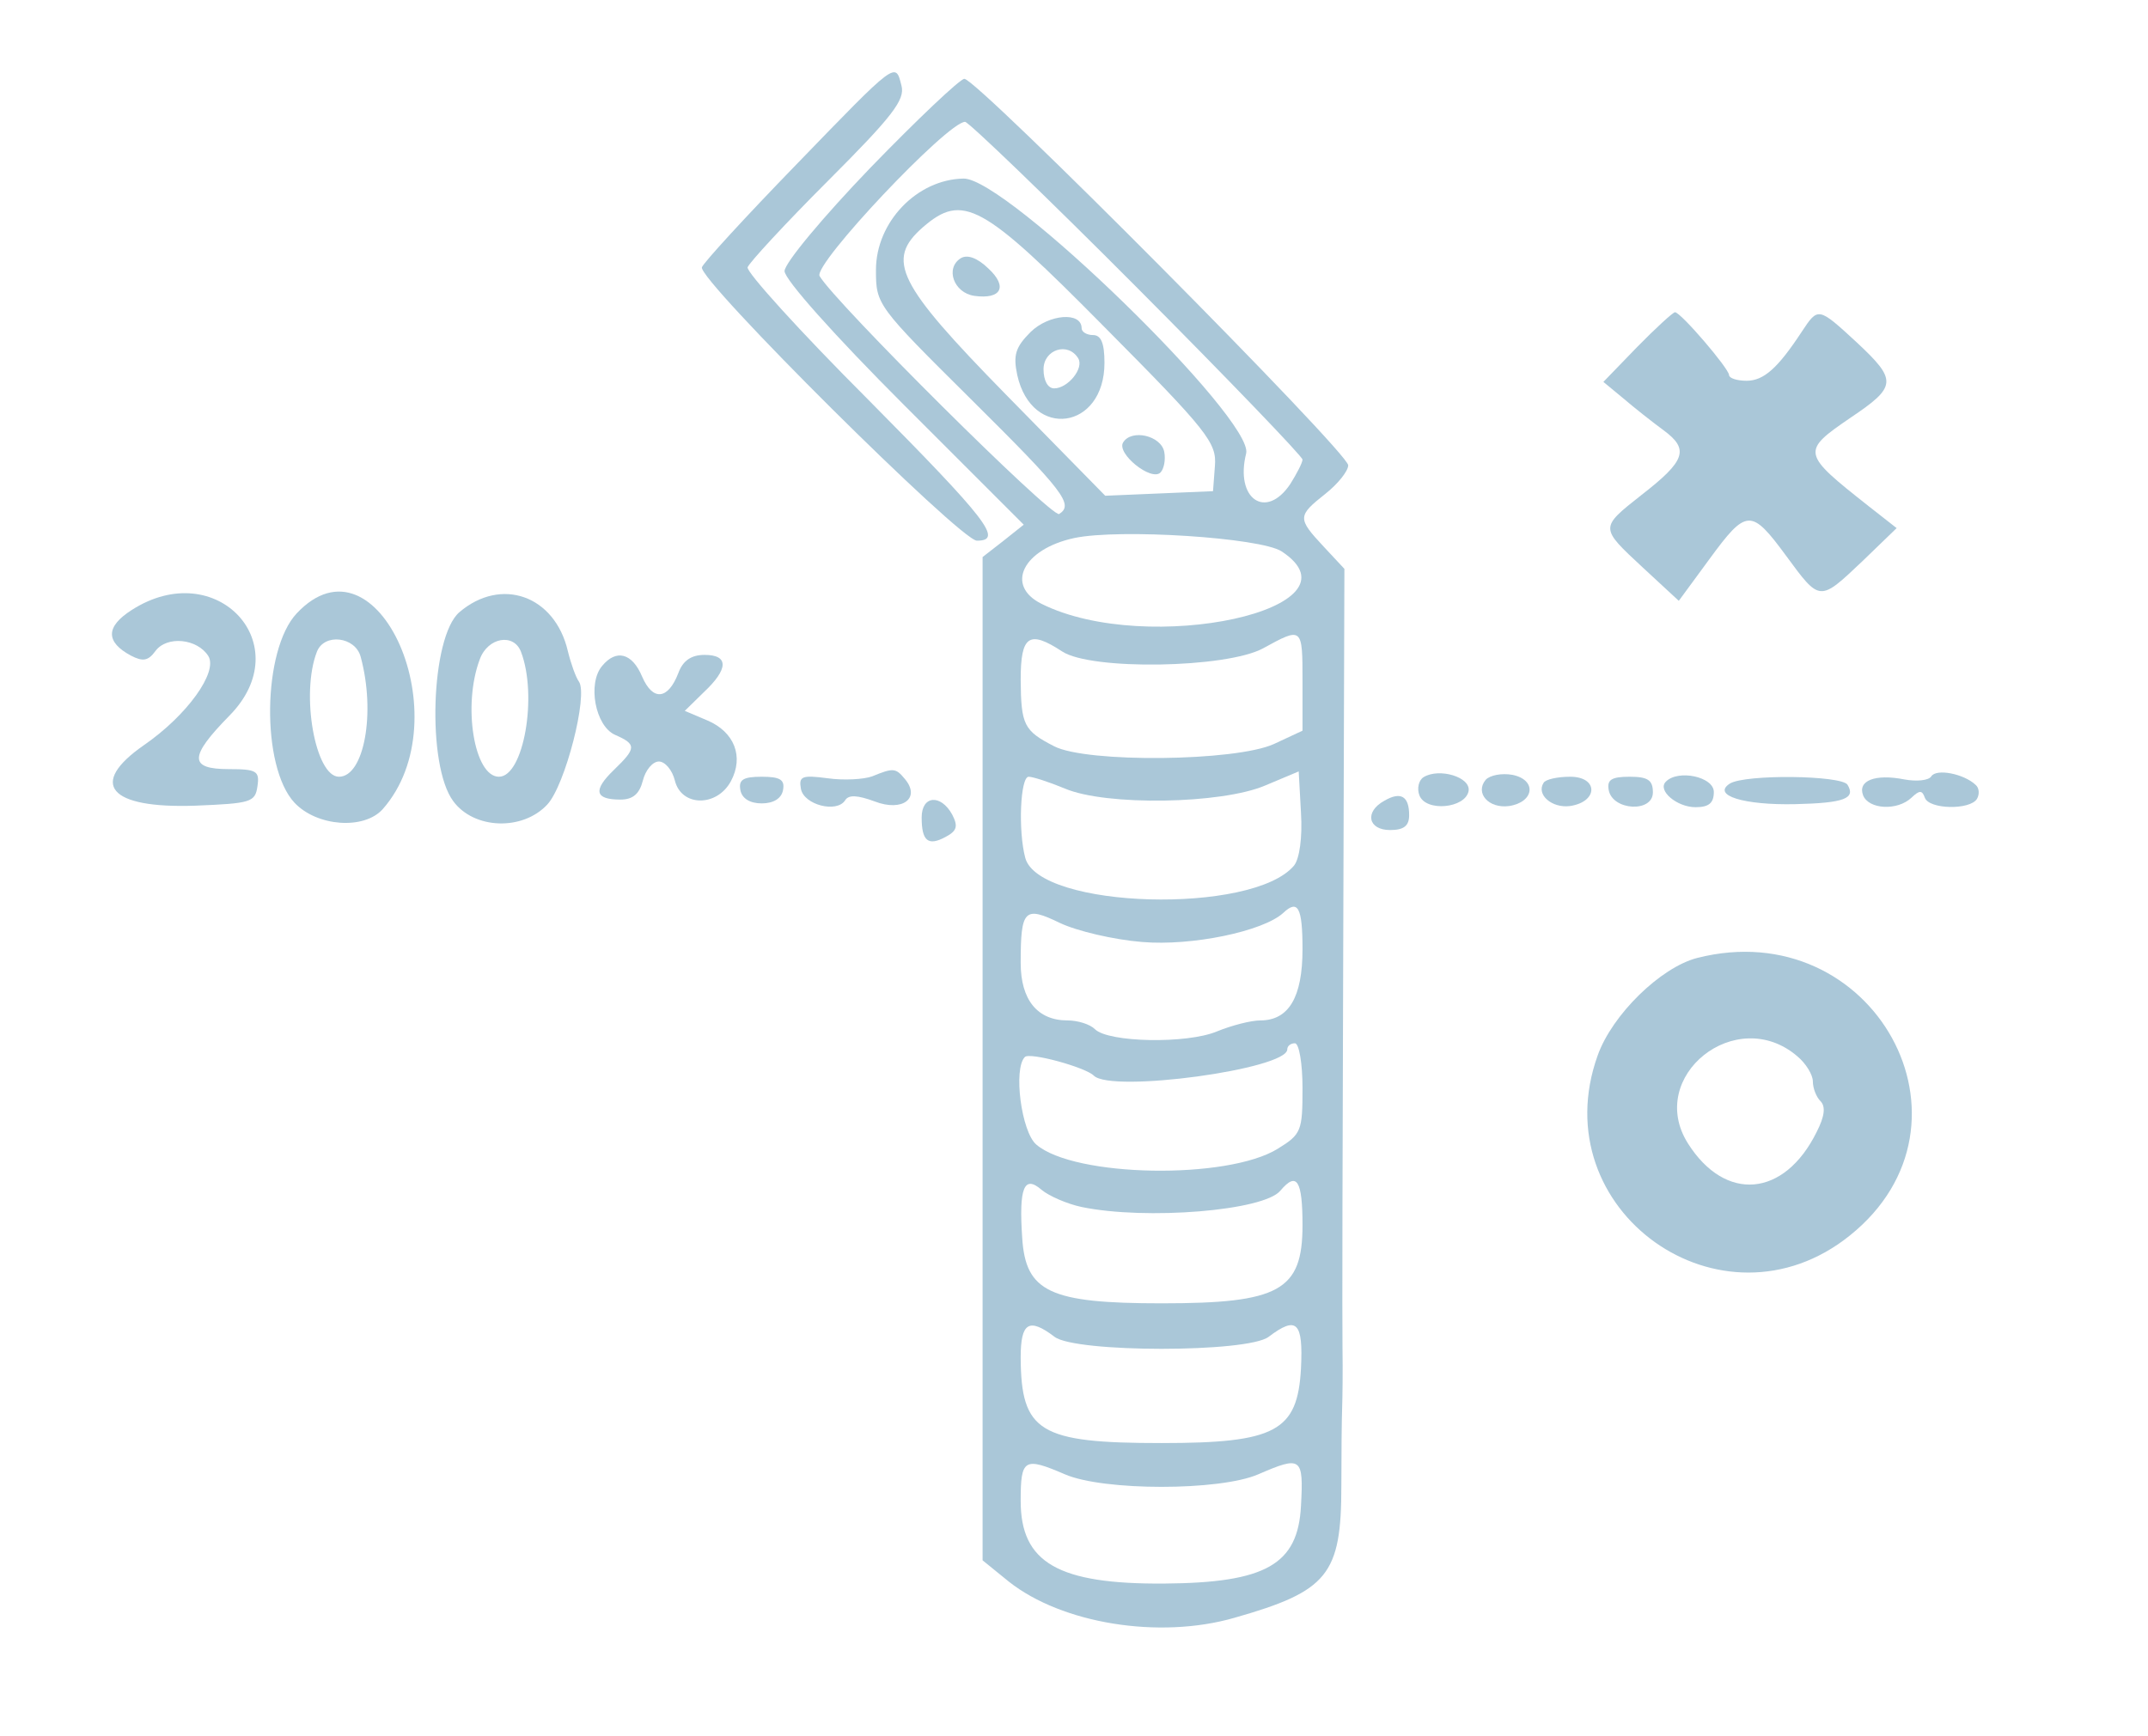  <svg  version="1.0" xmlns="http://www.w3.org/2000/svg"  width="282pt" height="228pt" viewBox="0 0 282 228"  preserveAspectRatio="xMidYMid meet">  <g transform="translate(0,228) scale(0.05,-0.05)" fill="#aac7d8" stroke="none"> <path d="M2090 4127 c-132 -136 -243 -257 -247 -269 -11 -32 679 -718 722 -718 70 0 29 53 -287 372 -178 178 -319 334 -315 346 4 12 99 115 211 227 169 169 203 213 193 250 -16 63 -11 67 -277 -208z"/> <path d="M2285 4119 c-124 -129 -225 -250 -225 -271 0 -22 131 -169 314 -352 l314 -314 -54 -43 -54 -42 0 -1318 0 -1317 69 -56 c139 -110 394 -152 592 -95 246 70 281 113 281 347 0 84 1 175 2 202 1 28 2 100 1 160 -1 61 0 546 2 1078 l3 968 -55 59 c-69 74 -68 80 5 138 33 26 60 60 60 75 0 34 -975 1016 -1008 1015 -12 -1 -123 -106 -247 -234z m701 -315 c239 -240 434 -443 434 -451 0 -8 -15 -37 -32 -64 -64 -96 -146 -39 -116 80 22 89 -629 724 -742 722 -122 -2 -230 -114 -230 -240 0 -91 2 -94 250 -340 244 -242 270 -276 231 -301 -19 -11 -590 557 -629 625 -17 31 336 405 382 405 9 0 213 -196 452 -436z m-86 -103 c272 -274 295 -304 290 -365 l-5 -66 -141 -6 -142 -6 -261 266 c-285 291 -316 353 -218 439 105 91 156 63 477 -262z m465 -589 c228 -150 -351 -277 -630 -138 -97 48 -49 144 86 173 119 25 488 1 544 -35z m55 -342 l0 -129 -75 -35 c-101 -46 -492 -50 -577 -6 -80 41 -87 56 -88 175 0 116 22 131 109 74 76 -50 430 -44 527 8 104 57 104 57 104 -87z m-22 -483 c-108 -130 -670 -114 -706 20 -19 71 -13 213 9 213 11 0 54 -14 95 -31 108 -46 411 -41 526 8 l88 37 6 -109 c4 -65 -4 -120 -18 -138z m-399 -201 c131 -11 317 28 370 76 39 37 51 15 51 -95 0 -126 -36 -187 -111 -187 -24 0 -75 -13 -114 -29 -79 -33 -285 -29 -320 6 -13 13 -45 23 -72 23 -79 0 -123 54 -123 151 0 141 10 150 103 105 44 -21 141 -44 216 -50z m421 -384 c0 -112 -3 -121 -65 -159 -132 -82 -534 -75 -634 11 -39 33 -61 199 -30 230 13 13 159 -27 181 -49 46 -46 508 17 508 69 0 9 9 16 20 16 11 0 20 -53 20 -118z m-580 -312 c169 -35 479 -10 522 43 43 51 58 27 58 -91 0 -172 -61 -205 -370 -205 -294 0 -357 30 -366 172 -9 132 5 166 51 126 19 -16 67 -37 105 -45z m-71 -341 c55 -42 507 -42 562 0 74 56 91 39 85 -83 -9 -165 -66 -196 -366 -196 -321 0 -369 29 -370 225 0 92 22 105 89 54z m27 -361 c101 -44 407 -44 508 0 113 49 119 45 112 -83 -8 -154 -92 -202 -359 -204 -279 -2 -377 55 -377 217 0 111 9 116 116 70z"/> <path d="M2523 3882 c-42 -26 -19 -91 35 -99 71 -10 89 24 37 72 -29 28 -55 37 -72 27z"/> <path d="M2706 3688 c-40 -40 -46 -61 -35 -113 38 -171 229 -144 229 32 0 52 -9 73 -30 73 -16 0 -30 8 -30 18 0 44 -86 37 -134 -10z m125 -69 c16 -26 -27 -79 -63 -79 -17 0 -28 21 -28 50 0 52 64 73 91 29z"/> <path d="M2949 3398 c-18 -29 74 -103 98 -79 9 9 14 33 10 54 -8 43 -86 61 -108 25z"/> <path d="M4299 3649 l-89 -92 52 -43 c28 -24 76 -62 106 -84 68 -50 58 -80 -58 -170 -110 -87 -110 -85 4 -191 l94 -87 80 109 c98 134 110 134 202 9 89 -121 87 -121 200 -14 l90 87 -74 58 c-176 139 -177 143 -47 232 122 82 123 98 16 198 -101 93 -101 93 -144 28 -63 -96 -100 -129 -145 -129 -26 0 -46 7 -46 15 -1 18 -127 165 -142 165 -5 0 -50 -41 -99 -91z"/> <path d="M346 2958 c-69 -44 -69 -84 -2 -120 31 -16 45 -14 64 12 30 41 110 33 139 -13 26 -42 -56 -156 -169 -234 -147 -102 -92 -167 135 -159 146 6 157 9 163 51 6 40 -2 45 -75 45 -105 0 -105 32 1 140 184 186 -33 421 -256 278z"/> <path d="M779 2949 c-90 -96 -94 -402 -6 -497 59 -63 183 -72 232 -17 208 236 -13 741 -226 514z m168 -114 c40 -147 9 -315 -57 -315 -62 0 -101 217 -58 328 19 50 101 40 115 -13z"/> <path d="M1206 2952 c-75 -65 -86 -402 -16 -496 54 -74 182 -79 247 -9 47 50 108 288 83 323 -8 11 -21 47 -29 80 -34 146 -175 196 -285 102z m162 -104 c44 -115 7 -328 -58 -328 -65 0 -96 188 -50 309 21 57 89 69 108 19z"/> <path d="M1581 2811 c-39 -46 -18 -158 34 -181 57 -25 56 -35 -3 -92 -56 -54 -50 -78 17 -78 33 0 50 15 59 50 7 28 26 50 42 50 16 0 35 -22 42 -50 17 -69 110 -70 147 -2 35 65 9 130 -62 160 l-59 25 50 49 c65 61 66 98 2 98 -35 0 -57 -15 -69 -48 -27 -70 -67 -74 -95 -9 -26 62 -68 73 -105 28z"/> <path d="M2290 2521 c-22 -8 -75 -11 -117 -5 -68 9 -76 5 -70 -28 8 -42 94 -64 116 -30 9 15 32 14 78 -3 73 -28 121 9 79 59 -24 29 -30 30 -86 7z"/> <path d="M3738 2519 c-13 -8 -18 -30 -11 -48 17 -44 120 -34 129 11 7 37 -77 62 -118 37z"/> <path d="M3901 2512 c-29 -35 8 -76 61 -69 67 10 74 69 9 82 -28 5 -59 -1 -70 -13z"/> <path d="M5071 2521 c-7 -11 -39 -14 -71 -8 -76 15 -123 -3 -108 -42 15 -37 90 -41 127 -6 21 20 28 20 35 0 11 -31 119 -33 137 -3 7 12 6 29 -4 37 -31 29 -103 43 -116 22z"/> <path d="M1944 2485 c4 -22 25 -35 56 -35 31 0 52 13 56 35 5 27 -7 35 -56 35 -49 0 -61 -8 -56 -35z"/> <path d="M4053 2504 c-20 -31 22 -67 69 -61 75 11 75 77 1 77 -34 0 -65 -7 -70 -16z"/> <path d="M4224 2485 c10 -54 116 -60 116 -6 0 32 -13 41 -61 41 -48 0 -60 -8 -55 -35z"/> <path d="M4374 2507 c-23 -23 29 -67 78 -67 35 0 48 11 48 40 0 40 -94 60 -126 27z"/> <path d="M4542 2502 c-48 -31 37 -57 172 -54 129 3 159 15 137 51 -16 25 -269 28 -309 3z"/> <path d="M3635 2457 c-53 -29 -43 -77 15 -77 36 0 50 11 50 39 0 50 -22 63 -65 38z"/> <path d="M2420 2413 c0 -62 17 -76 63 -51 30 16 33 28 17 59 -30 54 -80 50 -80 -8z"/> <path d="M4456 2044 c-96 -25 -223 -149 -261 -256 -146 -407 326 -743 662 -473 367 294 62 847 -401 729z m263 -258 c23 -19 41 -49 41 -66 0 -18 9 -41 20 -52 14 -14 11 -40 -10 -81 -85 -172 -240 -185 -338 -30 -111 176 127 366 287 229z"/> </g> </svg> 